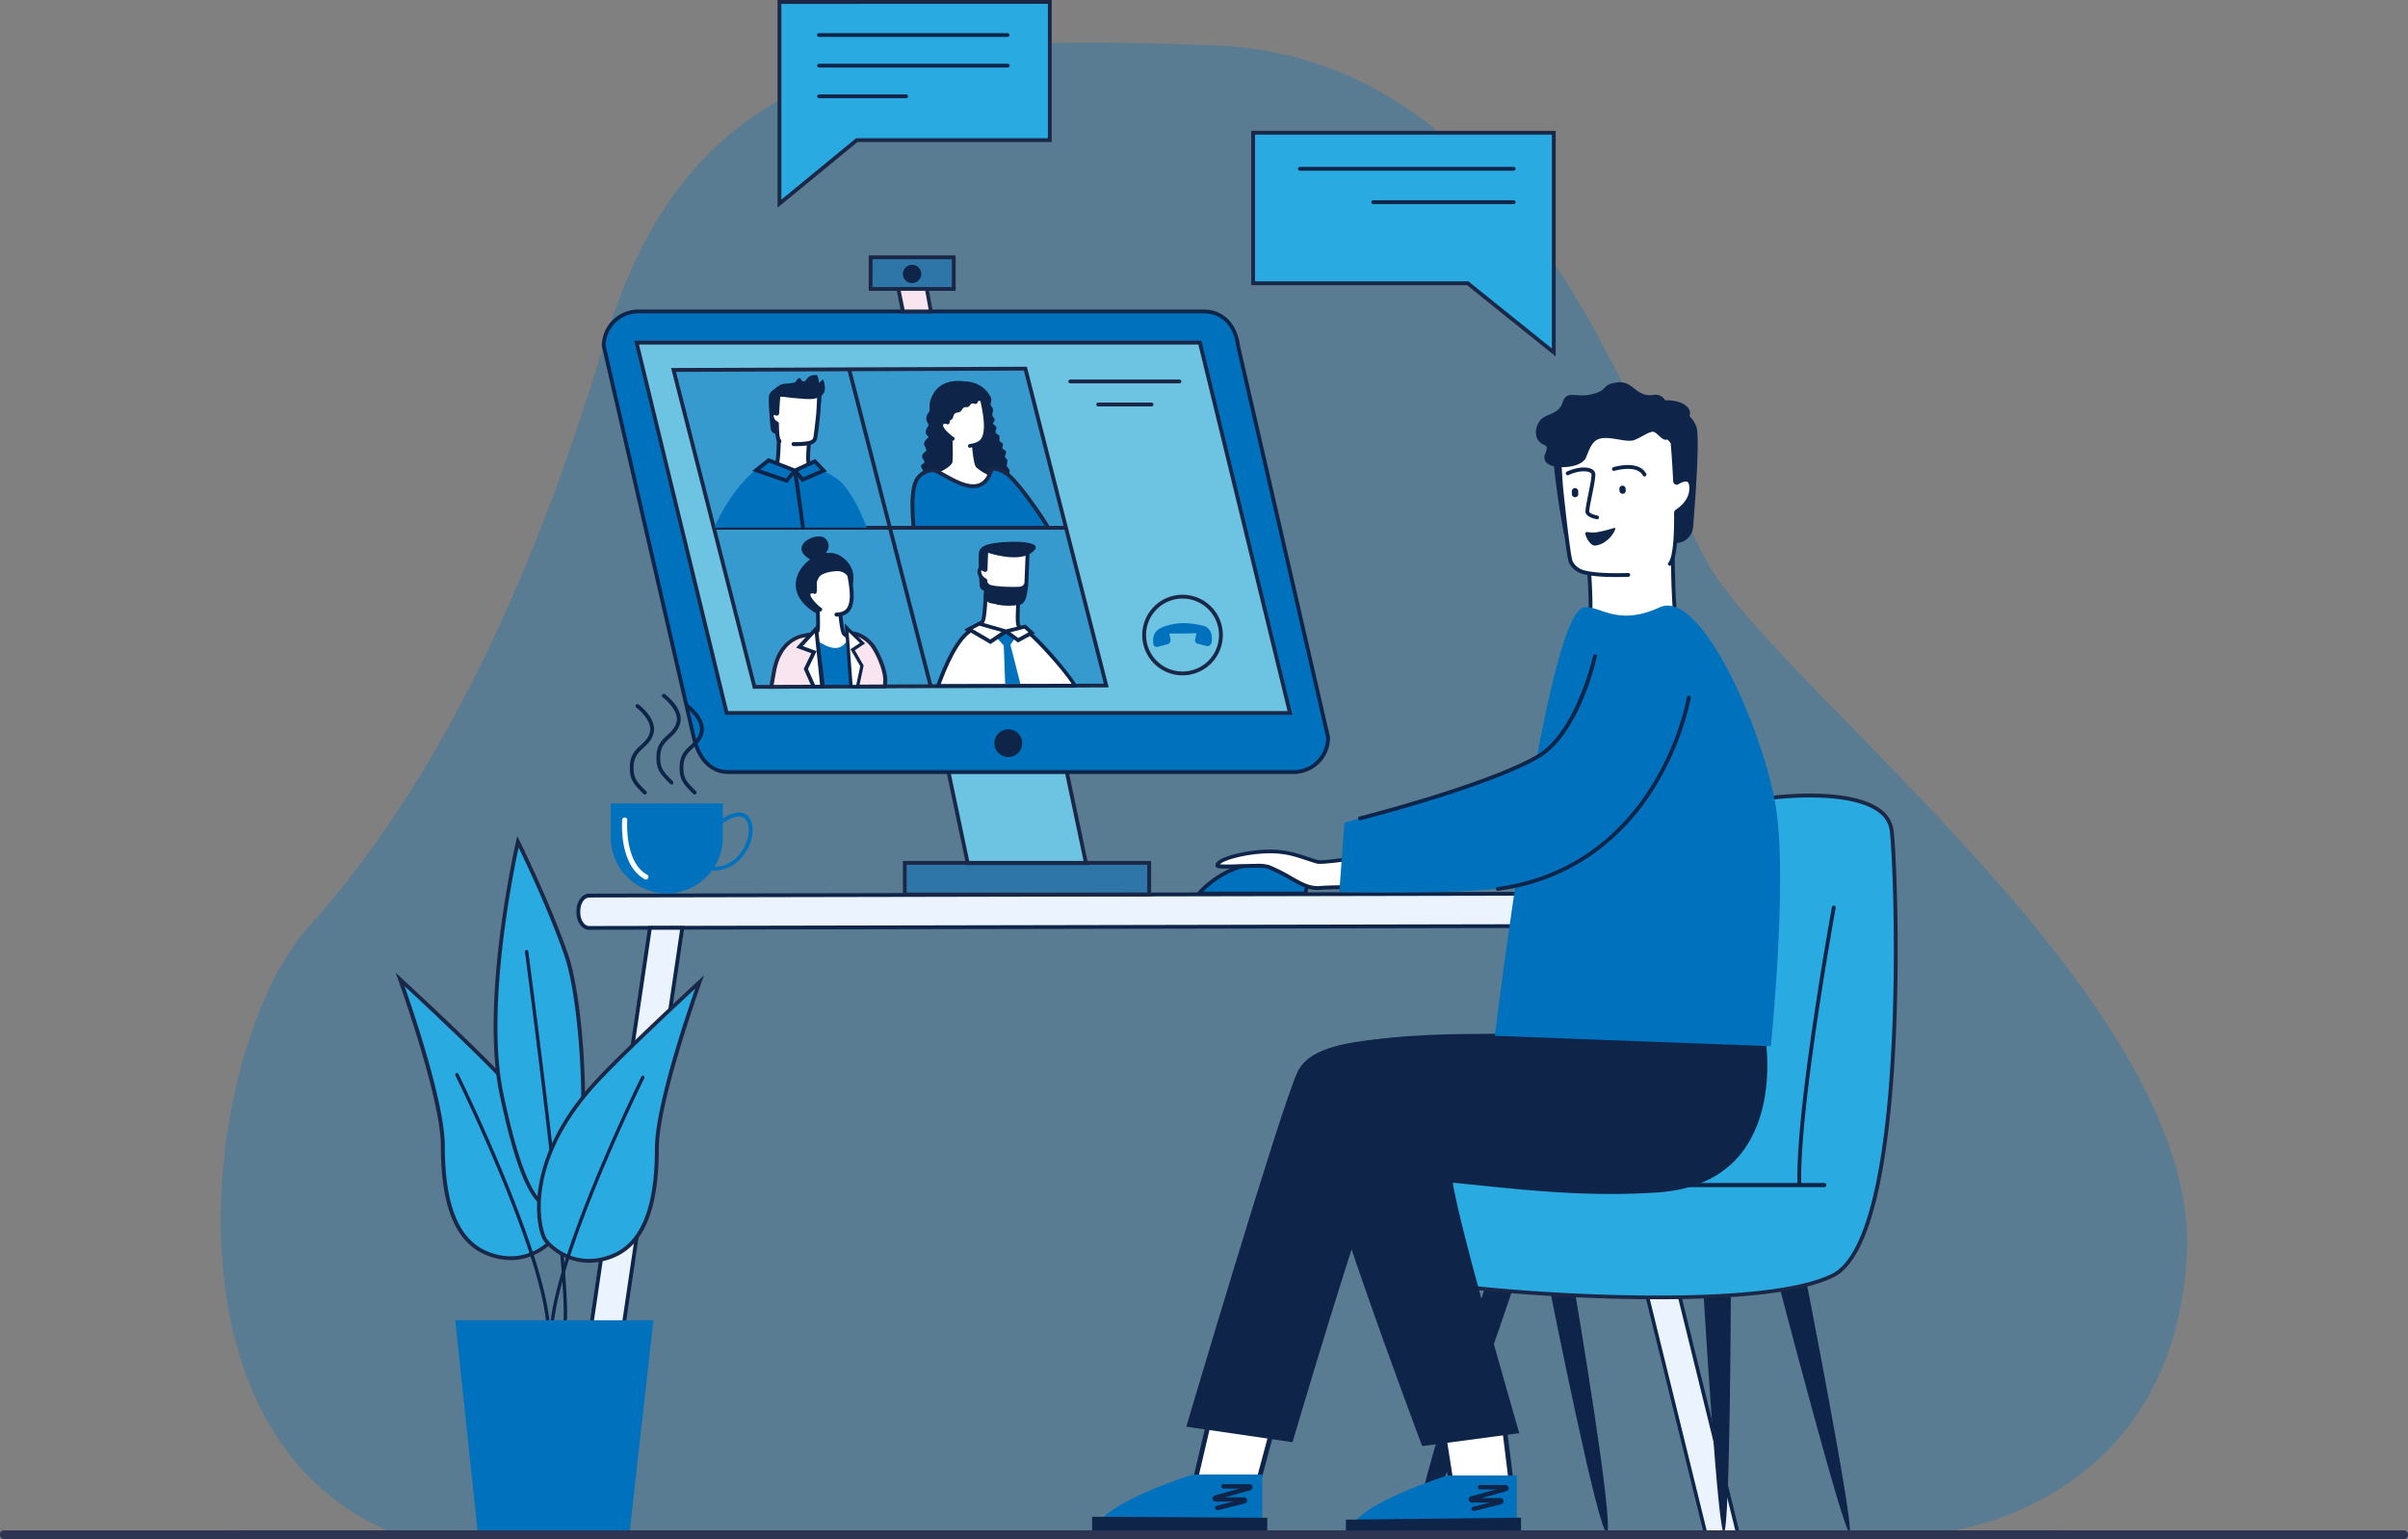 <svg xmlns="http://www.w3.org/2000/svg" viewBox="0 0 1158 740.18"><rect x="0" y="0" width="1158" height="740.18" fill="#808080" stroke="none"/><defs><style>.cls-1,.cls-8,.cls-9{fill:#0071bc;}.cls-1{opacity:0.3;}.cls-2{fill:#29abe2;}.cls-3{fill:#1b2746;}.cls-4{fill:#0e2549;}.cls-5{fill:#ebf4fe;}.cls-6{fill:#6dc4e2;}.cls-7{fill:#fff;}.cls-9{opacity:0.5;}.cls-10{fill:#f9e5ef;}.cls-11{fill:#2e3552;}</style></defs><title>Asset 3teenagers_1</title><g id="Layer_2" data-name="Layer 2"><g id="Layer_1-2" data-name="Layer 1"><path class="cls-1" d="M933.54,737s110.83-10.48,118.09-132.81S854.05,330.69,820.79,270.07,734.84,27.84,585,21.91s-251.5.41-294.34,142.87S197,391.66,148,446.28,71.83,690.55,189.77,737.52h0Z"/><polygon class="cls-2" points="602.62 63.85 747.21 63.85 747.21 130.7 747.21 136.25 747.21 169.51 705.83 136.25 602.62 136.25 602.62 63.85"/><path class="cls-3" d="M748.12,171.43,705.5,137.17H601.71V62.93H748.12Zm-144.58-36.1H706.15l.25.2,39.89,32.07V64.77H603.54Z"/><path class="cls-4" d="M727.93,82.1H625.1a.92.92,0,0,1,0-1.84H727.93a.92.92,0,0,1,0,1.84Z"/><path class="cls-4" d="M727.93,98.16H660.4a.92.92,0,1,1,0-1.84h67.53a.92.92,0,0,1,0,1.84Z"/><polygon class="cls-2" points="504.84 0.92 374.84 0.92 374.84 62.3 374.84 67.39 374.84 97.94 412.04 67.39 504.84 67.39 504.84 0.92"/><path class="cls-3" d="M373.92,99.88V0H505.76V68.31H412.37Zm1.84-98V96l35.95-29.52h92.21V1.84Z"/><path class="cls-4" d="M484.63,17.75H393.92a.92.92,0,1,1,0-1.83h90.71a.92.92,0,0,1,0,1.83Z"/><path class="cls-4" d="M484.63,32.5H393.92a.92.92,0,0,1,0-1.84h90.71a.92.92,0,0,1,0,1.84Z"/><path class="cls-4" d="M435.75,47.25H393.92a.92.92,0,0,1,0-1.84h41.83a.92.92,0,0,1,0,1.84Z"/><path class="cls-5" d="M283.28,446.28l514-1c2.83,0,5.15-3.3,5.15-7.35v-.85c0-4-2.32-7.35-5.15-7.35l-514,1c-2.83,0-5.15,3.31-5.15,7.35v.85C278.13,443,280.45,446.28,283.28,446.28Z"/><path class="cls-4" d="M283.28,447.2h0c-3.34,0-6.07-3.71-6.07-8.26v-.86c0-4.56,2.73-8.27,6.07-8.27l514-1c3.35,0,6.07,3.71,6.07,8.27v.85c0,4.56-2.72,8.27-6.07,8.27Zm514-16.54-514,1c-2.29,0-4.23,2.94-4.23,6.43v.86c0,3.48,1.94,6.42,4.23,6.43l514-1c2.3,0,4.24-2.95,4.24-6.44v-.85C801.53,433.6,799.59,430.66,797.29,430.66Z"/><polygon class="cls-5" points="820.11 737.08 835.67 737.08 763.94 445.41 748.39 445.41 820.11 737.08"/><path class="cls-4" d="M836.77,737.94H819.43l-.16-.65-72-292.74h17.34l.16.66Zm-16-1.72h13.77L763.27,446.28H749.49Z"/><polygon class="cls-5" points="285.21 737.08 269.65 737.08 312.55 446.28 328.11 446.28 285.21 737.08"/><path class="cls-4" d="M286,738H268.59l43.17-292.63h17.41Zm-15.29-1.84h13.71l42.63-289h-13.7Z"/><polygon class="cls-6" points="465.38 415.21 522.28 415.21 510.15 357.66 453.26 357.66 465.38 415.21"/><path class="cls-3" d="M523.41,416.13H464.64l-12.51-59.39H510.9Zm-57.28-1.83h55l-11.74-55.72h-55Z"/><rect class="cls-7" x="491.91" y="315.95" width="8.45" height="2.29" transform="translate(-11.74 19.16) rotate(-2.19)"/><path class="cls-8" d="M350.27,371.33H622.08a16.62,16.62,0,0,0,16.62-16.62L595.4,166.4c-1.29-10.11-7.44-16.62-16.62-16.62H307a16.62,16.62,0,0,0-16.62,16.62l43.3,188.31C335.81,363.94,341.09,371.33,350.27,371.33Z"/><path class="cls-4" d="M622.08,372.25H350.27c-8.55,0-14.94-6.32-17.52-17.33L289.43,166.5v-.1A17.56,17.56,0,0,1,307,148.86H578.78c9.43,0,16.14,6.66,17.53,17.38l43.31,188.37v.1A17.56,17.56,0,0,1,622.08,372.25ZM291.27,166.3l43.27,188.2c1.39,5.94,5.29,15.91,15.73,15.91H622.08a15.71,15.71,0,0,0,15.7-15.6L594.5,166.56v-.05c-1.26-9.9-7.13-15.81-15.71-15.81H307A15.71,15.71,0,0,0,291.27,166.3Z"/><polygon class="cls-6" points="349.45 342.9 620.32 342.9 577.02 164.78 306.15 164.78 349.45 342.9"/><path class="cls-3" d="M621.49,343.82H348.73L305,163.86H577.74l.17.7ZM350.18,342h269L576.3,165.7h-269Z"/><polygon class="cls-9" points="532.01 329.73 529.36 329.74 511.63 329.81 510.12 329.81 451.37 330.04 425.49 330.14 423.7 330.14 420.77 330.15 420.62 330.15 412.85 330.19 412.84 330.19 410.81 330.19 409.69 330.2 395.73 330.25 395.37 330.25 391.32 330.27 384.05 330.3 383.01 330.3 382.88 330.3 370.88 330.35 362.82 330.38 323.91 177.95 493.1 177.3 529.13 318.46 531.11 326.22 532.01 329.73"/><rect class="cls-9" x="435.12" y="414.99" width="117.53" height="15.23"/><path class="cls-3" d="M553.57,431.14H434.2V414.07H553.57ZM436,429.3h115.7V415.91H436Z"/><rect class="cls-9" x="418.69" y="123.75" width="39.96" height="15.23"/><path class="cls-3" d="M459.58,139.89H417.77V122.83h41.81Zm-40-1.83h38.13v-13.4H419.61Z"/><path class="cls-4" d="M478.22,357.44a6.67,6.67,0,1,0,6.67-6.67A6.66,6.66,0,0,0,478.22,357.44Z"/><path class="cls-3" d="M494,177.08l-.18-.7L322.73,177l39.2,153.57.18.7,148-.57,23.06-.09ZM325.1,178.86l82.55-.31,38.73,150.59-82.85.31ZM448.27,329.13,409.54,178.54l82.85-.31,38.44,150.58Z"/><rect class="cls-3" x="343.29" y="252.92" width="169.35" height="1.84"/><polygon class="cls-10" points="432.03 138.97 434.2 149.78 447.64 149.78 445.65 138.97 432.03 138.97"/><path class="cls-3" d="M448.74,150.7h-15.3l-2.53-12.64h15.51ZM435,148.86h11.59l-1.65-9H433.16Z"/><circle class="cls-4" cx="438.61" cy="131.76" r="4.41"/><path class="cls-3" d="M567.17,184.37H514.71a.92.92,0,1,1,0-1.84h52.46a.92.92,0,0,1,0,1.84Z"/><path class="cls-3" d="M553.76,195.47H528.11a.92.92,0,0,1,0-1.84h25.65a.92.92,0,1,1,0,1.84Z"/><path class="cls-3" d="M568.68,324.81a19.38,19.38,0,1,1,19.38-19.38A19.4,19.4,0,0,1,568.68,324.81Zm0-36.92a17.54,17.54,0,1,0,17.54,17.54A17.56,17.56,0,0,0,568.68,287.89Z"/><path class="cls-8" d="M568.91,299.69c-4.11.1-9.07,1.28-11.47,2.77-3,1.88-3,4.83-2.84,7.09a1.71,1.71,0,0,0,2.25,1.54l4.64-1.25a2.07,2.07,0,0,0,1.44-2.2l-.55-2.62a.32.32,0,0,1,.33-.35c1.2.08,11.1,0,12.31-.15a.27.27,0,0,1,.29.35l-.54,2.55a1.73,1.73,0,0,0,1.43,2.24l4.27,1.08a2.06,2.06,0,0,0,2.2-1.77c.76-5.26-1.72-7.25-3.73-7.92A41.24,41.24,0,0,0,568.91,299.69Z"/><path class="cls-8" d="M360.68,393.89a5.61,5.61,0,0,0-4.08-3c-2.93-.5-6.38,1.13-9,2.76v-7.25h-53.9v16.35a27,27,0,0,0,26.95,26.95h0a26.92,26.92,0,0,0,21.7-11c.36,0,.71,0,1.07,0,6.1,0,11.59-3.21,15.18-8.94C362.07,404.4,362.91,397.83,360.68,393.89Zm-3.6,15c-3.22,5.13-8.08,8-13.48,8.07a26.81,26.81,0,0,0,4-14.17v-6.9c2.39-1.64,5.93-3.61,8.66-3.15a3.82,3.82,0,0,1,2.79,2.06C361,398.12,360.12,404,357.08,408.89Z"/><path class="cls-7" d="M310.63,423a1.26,1.26,0,0,1-.59-.15c-12.39-6.84-10.91-27.62-10.84-28.5a1.23,1.23,0,1,1,2.45.19c0,.2-1.43,20.09,9.57,26.17a1.21,1.21,0,0,1,.48,1.66A1.22,1.22,0,0,1,310.63,423Z"/><path class="cls-4" d="M334.07,382.13a1,1,0,0,1-.65-.26c-5-4.94-6.69-7-6.6-13.07.09-5.66,2.73-8.09,5.29-10.44,1.76-1.61,3.42-3.14,4.25-5.75,1.92-6-6.33-12.24-6.41-12.3a.92.92,0,1,1,1.1-1.48c.38.29,9.38,7.06,7.06,14.34-1,3.07-2.9,4.84-4.76,6.55-2.37,2.18-4.61,4.24-4.69,9.11-.08,5.4,1.29,7,6.06,11.73a.92.92,0,0,1,0,1.3A.91.91,0,0,1,334.07,382.13Z"/><path class="cls-4" d="M310.12,382.13a.93.93,0,0,1-.64-.26c-5-4.94-6.7-7-6.6-13.07.08-5.66,2.73-8.09,5.28-10.44,1.76-1.61,3.42-3.14,4.25-5.75,1.92-6-6.32-12.24-6.41-12.3a.92.92,0,1,1,1.1-1.48c.38.29,9.38,7.06,7.06,14.34-1,3.07-2.9,4.84-4.75,6.55-2.38,2.18-4.62,4.24-4.7,9.11-.08,5.4,1.29,7,6.06,11.73a.92.92,0,0,1-.65,1.57Z"/><path class="cls-4" d="M322.93,377.28a.91.91,0,0,1-.65-.27c-5-4.94-6.69-7-6.6-13.07.09-5.65,2.73-8.08,5.29-10.43,1.75-1.62,3.42-3.15,4.25-5.75,1.91-6-6.33-12.25-6.41-12.31A.92.92,0,1,1,319.9,334c.39.28,9.38,7,7.07,14.33-1,3.08-2.9,4.84-4.76,6.55-2.38,2.18-4.62,4.25-4.69,9.11-.09,5.4,1.28,7,6.05,11.74a.92.92,0,0,1-.64,1.57Z"/><path class="cls-4" d="M479.8,261.38c-2.56.11-8.78.29-9.07,4.82a118.78,118.78,0,0,0,.41,15.41,2.83,2.83,0,0,0,2.64,2.58l15.64,1a2.82,2.82,0,0,0,3-2.32c.86-4.76,2.19-14.95,1.72-16.52C492.5,261,483.84,261.22,479.8,261.38Z"/><path class="cls-7" d="M474,285.48s-.33,12.13-1.49,13.45-7,4.09-7,4.09l18.35,13.29,12.28-8.07s-6-6.1-6.5-7.73c-.67-2.26.24-14,.24-14Z"/><path class="cls-4" d="M483.84,317.42l-20.11-14.56,1.4-.67c2.18-1,5.92-3,6.68-3.87.58-.85,1.11-7.35,1.26-12.87a.91.91,0,0,1,.95-.89.92.92,0,0,1,.89.94c-.1,3.75-.47,12.63-1.72,14-.91,1-4,2.69-5.89,3.63l16.59,12,10.82-7.1c-1.92-2-5.51-5.84-5.95-7.32-.68-2.36.12-13.12.21-14.34a.92.92,0,1,1,1.83.14c-.34,4.48-.72,12.15-.27,13.68.25.87,3.45,4.49,6.27,7.35l.79.8Z"/><path class="cls-7" d="M480,290c4.4.8,10,.32,11.63-1.12,1-.84,1.55-4.38,1.92-8.44,0-.12.58-14.57.58-14.57l-19.84-1.27s-.25,4.37-.37,9.29a.28.28,0,0,1-.43.23c-1-.68-2.43-1.27-2.59.57-.2,2.28,1.76,3.84,2.78,4.4a.34.34,0,0,1,.17.29c0,3.47.14,6.49.55,7.58a3.34,3.34,0,0,0,1.34,1.53Z"/><path class="cls-4" d="M484.56,291.26a27.24,27.24,0,0,1-4.7-.4.92.92,0,1,1,.33-1.81c4.52.82,9.64.17,10.87-.91.16-.14,1-1.2,1.6-7.84,0-.24.35-8.55.55-13.62l-18-1.16c-.08,1.55-.23,4.82-.32,8.34a1.2,1.2,0,0,1-1.86,1,2.74,2.74,0,0,0-1.08-.5,1.16,1.16,0,0,0-.08.39c-.18,2.08,2,3.37,2.3,3.51a1.27,1.27,0,0,1,.65,1.1c0,5.19.31,6.77.49,7.25a2.46,2.46,0,0,0,1,1.1.92.92,0,1,1-1,1.53,4.34,4.34,0,0,1-1.68-2c-.25-.68-.58-2.19-.61-7.56a5.69,5.69,0,0,1-2.94-5.11,2.09,2.09,0,0,1,1.09-1.89,2.25,2.25,0,0,1,1.95.09c.13-4.43.34-8.22.34-8.26l.05-.93L495.11,265l0,.9c-.38,9.6-.58,14.51-.59,14.61-.61,6.83-1.51,8.43-2.22,9C490.92,290.71,487.79,291.26,484.56,291.26Z"/><path class="cls-4" d="M473.86,279l1.71,1.91c1.33,1.48,14.55,1.57,15.51,1.16,2.1-.9,1.69-2.72,2.45-2.52.93.25-.72,9.51-1.78,10.76S481.09,291.37,476,290C471.81,288.85,473.86,279,473.86,279Z"/><path class="cls-4" d="M474.22,265.57s14.54,5.24,21.58.46-3.6-5.68-10-5.44S470.25,261.55,474.22,265.57Z"/><path class="cls-7" d="M451.07,329.89c3.84-10.69,10.42-25.45,17.79-27.61.26-.07,6.1,1.29,10.32,2.08,1-.91,2.36-1,4.28-.1h0c.2.09,8.11-1.56,8.37-1.59,3.13-.39,22.49,21.91,25,27.1C516.88,329.81,451.07,329.89,451.07,329.89Z"/><path class="cls-4" d="M449.76,330.81l.44-1.23C454.38,318,461,303.64,468.61,301.4c.32-.1.36-.1,4.4.76,1.8.38,4,.85,5.92,1.22.92-.67,2.43-1.08,4.73,0,.89-.13,4.45-.85,6.22-1.21l1.88-.37c4.13-.54,23.77,23.16,25.94,27.62l.09.19v.21c0,.92-.76.92-1.65.93h-2.09l-7.46,0-22.62,0-32.9,0ZM469,303.21c-5.2,1.66-11.07,10.77-16.59,25.76,8.36,0,53.93-.07,62.93-.1-4.44-7.08-20.94-25.12-23.37-25.28l-1.7.35c-5.43,1.1-6.51,1.3-6.92,1.23h-.07l-.19-.08c-2.2-1.06-3-.31-3.25-.06l-.34.32-.46-.08c-2-.38-4.44-.9-6.38-1.31C471.07,303.62,469.46,303.28,469,303.21Z"/><polygon class="cls-8" points="490.67 328.84 483.39 328.85 482.7 310.49 479.29 306.66 483.76 303.99 488.27 306.66 485.91 310.11 490.67 328.84"/><polygon class="cls-7" points="483.76 303.68 476.26 308.68 465.85 302.62 470.84 299.98 483.76 303.68"/><polygon class="cls-7" points="483.76 303.68 489.58 307.97 496.15 304.37 492.88 301.4 483.76 303.68"/><path class="cls-4" d="M497.72,304.56l-4.58-4.17-9.36,2.34-13-3.73L464,302.58l12.34,7.18,7.43-5,5.77,4.26Zm-21.49,3-8.48-4.94,3.19-1.69,10.66,3Zm16.4-5.19,1.95,1.77-4.93,2.71-3.78-2.79Z"/><path class="cls-7" d="M389.4,209.7S388,221.87,389,223.2s7,3.71,7,3.71l-10.53,21.23h-19l-3.33-15.61s9.87-7.61,10.48-9.15c.84-2.13,1-13.47,1-13.47Z"/><path class="cls-4" d="M365.67,249.1l-3.62-16.94.47-.36c4.66-3.59,9.74-7.85,10.18-8.77.57-1.42.88-8.81.94-13.12a.94.94,0,1,1,1.88,0c0,1.18-.18,11.58-1.07,13.81-.6,1.53-7.07,6.68-10.31,9.19l3.06,14.28,17.65,0,9.82-19.79c-1.86-.79-5.5-2.44-6.41-3.63-1.08-1.42-.34-9.49.2-14.18a.94.94,0,0,1,1-.83,1,1,0,0,1,.83,1.05c-.62,5.44-1,11.9-.54,12.85.5.65,3.79,2.27,6.53,3.37l.95.39L386,249.08Z"/><path class="cls-4" d="M385.86,185.73c2.68.26,9.18.81,9.06,5.31A111.13,111.13,0,0,1,393,206.25a3.06,3.06,0,0,1-3,2.4l-16.5,0a2.81,2.81,0,0,1-2.89-2.47c-.45-4.75-1.31-14.82-.67-16.34C372.15,184.71,381.64,185.32,385.86,185.73Z"/><path class="cls-7" d="M374.72,212.05c-.87-.87-1.13-4.3-1.13-8.23a.32.32,0,0,0-.16-.27,4,4,0,0,1-2.31-3.69c.08-1.68,1.18-1.49,2.18-1a.29.29,0,0,0,.42-.23c.2-4.73.59-8.88.59-8.88l19.61-.07s-.15,4.22-.47,9c0,.22-1.14,11.5-1.63,12.53a3.51,3.51,0,0,1-1.45,1.4s-1.28,1-8.41,1Z"/><path class="cls-4" d="M382,214.55a1,1,0,1,1,0-1.9c6.11,0,7.69-.74,7.88-.83l.06,0a2.45,2.45,0,0,0,1.06-1c.4-1,1.45-11,1.55-12.18.22-3.31.36-6.4.42-7.92l-17.75.06c-.12,1.45-.37,4.57-.52,8a1.23,1.23,0,0,1-1.81,1,1.92,1.92,0,0,0-.72-.27,1.49,1.49,0,0,0-.07.43,3,3,0,0,0,1.83,2.81,1.28,1.28,0,0,1,.65,1.1c0,6.51.76,7.47.85,7.56a.95.95,0,1,1-1.34,1.34c-.65-.65-1.39-2.2-1.41-8.54a4.79,4.79,0,0,1-2.47-4.37,2.25,2.25,0,0,1,1-2,2.05,2.05,0,0,1,1.63-.12c.22-4.3.55-7.94.56-8l.08-.86,21.45-.07,0,1s-.16,4.29-.47,9c0,.11-1.11,11.6-1.73,12.87a4.25,4.25,0,0,1-1.8,1.79c-.5.32-2.39,1.12-8.91,1.14Z"/><path class="cls-8" d="M402.07,230a47.75,47.75,0,0,0-6.17-3.58l.26-.11-4.29-4.44-9.58,4.43h0l-12.62-5-4.77,3.8c-5.33,3.15-15.37,14.52-21.33,28.68h73.2C414.2,246.91,408.88,234.59,402.07,230Z"/><path class="cls-4" d="M383.69,229.42l2,2.4,12-5.17-5.66-5.87-9.82,4.54-12.75-5-7.74,6.18,16.85,5.76,3.07-3.75c.63,4.17,2.14,14.25,3.6,25.46a.92.92,0,0,0,.91.8h.12a.92.92,0,0,0,.79-1C385.77,243.46,384.4,234.13,383.69,229.42ZM394.57,226l-8.34,3.59-2.47-2.95,7.9-3.65ZM378,230.1l-12.48-4.27,4.3-3.42,10.95,4.3Z"/><path class="cls-4" d="M390.44,191.9c2.34-.2,6.74-1.25,6.21-6s-1.4-3-1.4-3-.94,1.09-1.31,1.14.39.3-.9-3.62c0,0-3.49-.57-4.94,1.73s-2.55,1.08-3.14,0c-.49-.94-1.93.35-2.2,1.34-.52,1.12-5.86.71-7.42,1.58-2.47,1.37-3.32,1.95-3.2,5.35,0,.66,1.12,7,1.12,7l1.9-6.76S386.61,192.23,390.44,191.9Z"/><path class="cls-4" d="M463.9,183.43s7.94-.27,12,6.64c1.07,1.82,1,2.15.47,4.15-.22.84,1.24,1.84,1.19,3,0,.64-.41,1.55-.38,2.25,0,1,1,1.39,1.15,2.39.09.64-.85,1.24-.72,1.86s1.36,1.09,1.53,1.7c.23.82-.38,1.4-.38,2.18,0,.93.73,1.15,1.62,1.7.65.4,0,2.46.38,2.85s1.36,1,1.49,1.32c.3.86-.35,1.5-.26,2,.16.73,1.55,1,1.77,1.62s-.33,1.64-.49,2.39,1.07,1.24,1.13,1.7a7.25,7.25,0,0,1-.32,2.68c0,.6,1.48,1.78,1.45,2.54-.67,16.06-43.26,13-42.79,1.7,0-.7,1.53-1.15,1.05-2a10.31,10.31,0,0,1-.86-1.69c-.26-.72,1.24-1.37,1.56-2,.49-1-1.47-1.62-.89-3.61.45-1.53,1.91-1.21,1.79-2.42-.11-1-1.14-2.26-1-3.07.55-2.48,2.69-2.7,1.91-3.45s-1.38-1.19-1-2.92a9.94,9.94,0,0,1,1.25-2.35c-.11-1.32-1.54-2.07-1-4.14.72-2.95,1.72-.75,1.44-5.31C446.94,194.26,448.37,181.44,463.9,183.43Z"/><path class="cls-7" d="M457,207.83s.56,13.8,0,14.53c-1.8,2.48-7.14,4.67-8.36,5s18.49,12.87,18.49,12.87l11.6-9.45-3.91-3.53a23,23,0,0,1-4.74-3.15c-1.45-1.5-2.15-15.54-2.15-15.54Z"/><path class="cls-4" d="M467.23,241.36l-.56-.36c-19.2-12.21-19.07-13-19-13.73a1,1,0,0,1,.73-.8c1.28-.34,6.14-2.42,7.79-4.55.22-1.12.11-7.94-.14-14l0-1,12.8.85,0,.82c.32,6.47,1.14,14,1.9,14.95a21.64,21.64,0,0,0,4.48,3l.11,0,4.81,4.33Zm-17-13.59c2.51,2,9.92,6.91,16.84,11.33l10.26-8.36-3-2.73a22.9,22.9,0,0,1-4.87-3.27c-1.43-1.49-2.11-10.64-2.36-15.31l-9.13-.61c.51,13.13,0,13.79-.19,14.08C456.2,225.07,452.43,226.91,450.25,227.77Z"/><path class="cls-7" d="M458.23,211.16c-1.62-1.08-5.53-4.33-5.6-6.45s2.34-1.88,3.08-1.54c.49.22,0-10.4,0-10.4l16.44-.88s2.43,9.13,1.85,15-3.35,6.87-7.58,7.6Z"/><path class="cls-4" d="M466.41,215.41a.92.92,0,0,1-.16-1.82c4.25-.74,6.31-1.65,6.82-6.79.47-4.7-1.09-11.7-1.64-14l-14.77.79c.44,9.72.07,10-.4,10.29l-.42.29-.51-.21a2.11,2.11,0,0,0-1.56,0c-.07.05-.24.17-.23.65,0,1.42,3.11,4.33,5.2,5.71a.92.92,0,0,1-1,1.53c-.06,0-5.9-4-6-7.18a2.43,2.43,0,0,1,1-2.23,3.41,3.41,0,0,1,2.24-.45c.07-1.69,0-5.66-.21-9.25l0-.91,18.09-1,.2.72c.1.38,2.47,9.37,1.87,15.33-.66,6.57-4,7.67-8.33,8.42Z"/><path class="cls-4" d="M474,191.51a11.08,11.08,0,0,0-3.15.84c-.47.18-.76,1.66-1.28,1.87s-1.66-.4-2.29-.11-.95,1.21-1.63,1.56-1.46,0-2,.29c-.88.5-1.1,1.5-1.92,2.08-.54.37-2.06.38-2.52.83-.85.83-.86,2.19-1.19,2.51-1.15,1.11-1.6.63-2.12,1.92a4,4,0,0,0-1.6-.36,2,2,0,0,0-1.17.36l.95-12.17Z"/><path class="cls-8" d="M504.1,253.84H439.39c-1.06-11-.92-21,2.39-24.42,2.88-3,5.43-3.27,6.84-3.27,4.22,0,22.74,17.14,28,.21.75-2.43,6.47.61,8.09,1.89C489.28,231.9,499.73,246.42,504.1,253.84Z"/><path class="cls-3" d="M505.71,254.76H438.56l-.08-.83c-1.33-13.73-.47-22,2.64-25.15a10.4,10.4,0,0,1,7.5-3.55h0c1.32,0,3.3,1.11,6.05,2.63,4.86,2.71,11.53,6.42,16.2,4.55,2.22-.9,3.8-3,4.84-6.32a2.13,2.13,0,0,1,1.44-1.43c2.44-.76,7,2,8.1,2.87,4.73,3.74,15.18,18.26,19.65,25.84Zm-65.48-1.84h62.25c-4.78-7.75-14.21-20.65-18.37-23.95-1.42-1.12-5.09-3-6.42-2.55a.28.28,0,0,0-.23.21c-1.19,3.87-3.18,6.38-5.91,7.48-5.48,2.2-12.59-1.75-17.78-4.64-2.11-1.18-4.3-2.4-5.15-2.4h0a8.53,8.53,0,0,0-6.18,3C440.64,231.92,438.81,237.4,440.23,252.92Z"/><path class="cls-4" d="M389.57,269.08c-11.24-6.74,3.67-13.73,7.33-10.07,2.82,2.82,1.2,5.73.25,7a10.69,10.69,0,0,1,7.51,1.68c9.75,6.74,4.2,17,4.2,17s-3.43,17.72-16,10.52C377.94,286.64,381.74,274.72,389.57,269.08Z"/><path class="cls-7" d="M393.06,289.21s.65,13.37.14,14.08c-1.73,2.42-6.89,4.58-8.07,4.91s19.38,8,19.38,8l9.81-4.9-3.82-3.39a21.85,21.85,0,0,1-4.61-3c-1.42-1.44-2.2-15-2.2-15Z"/><path class="cls-4" d="M404.57,317.19l-.38-.14c-20.08-7.49-20.06-8-20-8.85a1,1,0,0,1,.72-.89c1.24-.34,5.92-2.38,7.5-4.46.21-1.1.05-7.68-.24-13.59l-.05-1,12.47.73.05.82c.36,6.25,1.2,13.55,1.94,14.45a20.46,20.46,0,0,0,4.36,2.83l.11.06,4.93,4.38Zm-17.35-8.8c3.11,1.4,10.45,4.26,17.24,6.8l8.24-4.11L410,308.66a21.8,21.8,0,0,1-4.75-3.14c-1.4-1.43-2.13-10.27-2.41-14.81l-8.79-.52c.58,12.7.12,13.35-.08,13.63C392.56,305.77,389.36,307.46,387.22,308.39Z"/><path class="cls-7" d="M394.46,293.18c-1.58-1-5.57-4.9-5.66-7s2.26-1.83,3-1.51c.48.21-.3-11.36-.3-11.36l15.89-1.3s2.67,10.44,2.15,16.13-3.14,7.2-7.29,7.42Z"/><path class="cls-4" d="M402.23,296.52a.92.92,0,0,1-.92-.87.93.93,0,0,1,.87-1c3.7-.19,5.93-1.33,6.42-6.59.43-4.6-1.35-12.59-1.94-15.06l-14.2,1.17c.7,10.68.35,10.92-.12,11.26l-.43.29-.5-.2a2,2,0,0,0-1.49,0c-.07.05-.22.15-.2.6.07,1.53,3.6,5.16,5.24,6.24a.91.91,0,0,1,.27,1.27A.92.92,0,0,1,394,294c-1.38-.89-6-5.05-6.08-7.69a2.42,2.42,0,0,1,1-2.2,3.33,3.33,0,0,1,2.13-.46c0-1.82-.19-6.2-.45-10.18l-.07-.91,17.56-1.44.2.75c.11.43,2.71,10.66,2.17,16.44-.51,5.52-2.95,8-8.15,8.26Z"/><path class="cls-8" d="M423.7,329.36c.06-4.41-.3-16.62-6.56-20.81-2.26-1.51-3.65-2.55-4.72-3.12l-.05,0a3.77,3.77,0,0,0-1.57-.54h-.15a1.13,1.13,0,0,0-.32.05h0a3.45,3.45,0,0,0-1.79,1.52l-.18.25c-.11.15-.21.3-.31.46h0c-2.16,3.16-4.92,7.77-14.92,1l-.55-.38c-.64-.45-1.3-.94-2-1.48a1.52,1.52,0,0,0-.66-.29,3,3,0,0,0-.68,0,9.11,9.11,0,0,0-2.83.73c-.91.35-1.79.76-2.47,1.06-3.73,1.64-3.8,4.68-3.09,7.52s2,5.21,1.61,6.23l.17,3.41.43,4.41Z"/><path class="cls-10" d="M425.71,328.23c-.06.54-.13,1.38-.22,1.91l-14.64.07c-.9-6.33-1.63-12.2-2-16.48h0a57.34,57.34,0,0,1-.33-7.24c0-.12,0-.24,0-.35.09-1.07.29-1.64.63-1.63a9.28,9.28,0,0,1,1.16.11h0l.44.07a10.86,10.86,0,0,1,1.6.43.06.06,0,0,1,.05,0,16.11,16.11,0,0,1,8.54,7.49C422.8,315.81,426.23,323.27,425.71,328.23Z"/><path class="cls-3" d="M410.05,331.13l-.11-.79c-.95-6.72-1.65-12.44-2-16.53v0a57.69,57.69,0,0,1-.33-7.33,1.94,1.94,0,0,1,0-.24v-.12c.07-.72.21-2.53,1.58-2.5a9.28,9.28,0,0,1,1.16.11h.35l.07.07.2,0a10.85,10.85,0,0,1,1.56.4h.13l.16.1a17.15,17.15,0,0,1,8.95,7.87c1.92,3.33,5.4,11,4.86,16.17l0,.36c-.05.51-.11,1.15-.18,1.59l-.13.77Zm-.3-17.44c.35,3.89,1,9.27,1.89,15.6l13-.07c0-.24.05-.48.08-.71l0-.37c.46-4.37-2.51-11.4-4.63-15.07a15.33,15.33,0,0,0-7.94-7h0l-.14,0a10,10,0,0,0-1.47-.39h0l-.33-.05H410l-.05,0-.36,0a7.14,7.14,0,0,0-.1.77l0,.32a58.53,58.53,0,0,0,.33,7.11Zm-.63-8.27Z"/><path class="cls-10" d="M393.7,313.93c-.1-.71-.21-1.38-.32-2-.28-1.7-.56-3.1-.82-4.15-.33-1.31-.64-2.09-.94-2.25a2,2,0,0,0-.6-.24,4.43,4.43,0,0,0-1.07-.12,10.47,10.47,0,0,0-2.9.52s-11.72.74-14.72,16.73c-.52,2.73-1,5.39-1.45,7.94l12-.05h1.17l7.27,0,4.05,0h.36C395,323.79,394.35,318.17,393.7,313.93Z"/><path class="cls-3" d="M369.79,331.27l.19-1.08c.45-2.59.94-5.26,1.44-7.95,2.93-15.61,14.15-17.32,15.45-17.47a11.57,11.57,0,0,1,3.08-.53,5.16,5.16,0,0,1,1.31.16,3.23,3.23,0,0,1,.82.32c.47.25.87.82,1.37,2.83.26,1,.55,2.46.84,4.22.1.63.21,1.31.32,2,.62,4,1.3,9.53,2,16.36l.11,1-13.83.05ZM390,306.08a9.76,9.76,0,0,0-2.63.48l-.21,0c-.45,0-11.06,1-13.88,16-.44,2.31-.86,4.61-1.25,6.84l22.73-.08c-.69-6.33-1.33-11.46-1.92-15.27h0c-.1-.7-.21-1.37-.31-2-.29-1.7-.56-3.07-.81-4.07a6.62,6.62,0,0,0-.58-1.72,1,1,0,0,0-.27-.1A3.3,3.3,0,0,0,390,306.08Zm1.22.24h0Z"/><polygon class="cls-7" points="410.33 313.05 414.48 320.24 412.36 330.2 412.35 330.2 410.32 330.2 409.2 330.21 408.05 314.19 407.54 307.17 407.54 307.16 407.49 306.49 407.16 301.95 410.16 304.88 410.28 305 414.75 309.36 412.98 310.54 410.02 312.5 410.33 313.05"/><path class="cls-4" d="M408.46,331l-2.25-31.09,9.81,9.56-4.94,3.28,4.25,7.35L413,331Zm-.35-27L410,329.41h1.76l1.93-9L409,312.25l4.53-3Z"/><polygon class="cls-7" points="395.37 330.25 391.32 330.27 387.53 321.74 391.44 313.67 384.45 311.12 386.39 309.01 388.44 306.8 389.22 305.96 389.95 305.16 392.52 302.38 392.68 303.91 393.11 308.15 393.5 311.97 393.7 313.93 395.37 330.25"/><path class="cls-4" d="M390.72,331.19l-4.21-9.47,3.66-7.54-7.33-2.68,10.38-11.24,3.17,30.91Zm-2.18-9.43,3.37,7.59h2.45l-1.66-16.17Zm-2.48-11,6.64,2.42-.89-8.65Z"/><path class="cls-4" d="M409.57,280.49s-1.63-6-7.19-5.8c-2.93.12-6.47.87-8.1,2.41s-2.73,7.71-2.73,7.71l-2.84-11.68,18.05-3.06Z"/><path class="cls-2" d="M192.4,471S213,527.9,213,551s4.12,44.85,21.24,51.79,29.48-3.59,32.38-7.75c3.57-5.14,10.65-37.72-24.33-75.8C228.5,504.31,192.4,471,192.4,471Z"/><path class="cls-3" d="M245.55,606.05a31,31,0,0,1-11.7-2.39C219.16,597.7,212,580.48,212,551c0-22.69-20.29-79.1-20.49-79.67l-1.28-3.53,2.77,2.54c.36.34,36.28,33.47,49.88,48.28,18.78,20.44,25,38.87,26.86,50.73,2.14,13.46-.36,23.22-2.45,26.21C265,598.92,257.05,606.05,245.55,606.05Zm-51-131.81c4.5,12.86,19.35,56.82,19.35,76.78,0,28.63,6.77,45.29,20.68,50.94,16.62,6.74,28.44-3.36,31.27-7.43,3-4.26,11.12-36.15-24.25-74.64C230.21,507.52,203.19,482.3,194.51,474.24Z"/><path class="cls-4" d="M263.35,635.81a.82.82,0,0,1-.8-.72C258.33,597.16,219.37,518,219,517.24a.81.81,0,0,1,.37-1.08.8.8,0,0,1,1.08.36c.4.8,39.49,80.18,43.74,118.39a.8.8,0,0,1-.72.89Z"/><path class="cls-2" d="M249.06,404.84s-17.5,75.42-7.91,121.23,19.33,63,31.57,50.66,8.3-92.09-.35-117.25S249.06,404.84,249.06,404.84Z"/><path class="cls-3" d="M265.32,581.53a7.35,7.35,0,0,1-2.12-.31c-8.32-2.46-15.61-19.92-22.95-55-9.52-45.47,7.74-120.86,7.92-121.62l.57-2.49,1.14,2.29c.15.3,14.79,29.83,23.36,54.75,4.26,12.39,7.5,38,8.06,63.71.3,13.68.12,46.37-7.93,54.49C270.64,580.14,267.94,581.53,265.32,581.53ZM249.39,407.61c-2.91,13.57-15.79,77.91-7.34,118.27,7.08,33.84,14.17,51.36,21.67,53.58,2.61.77,5.34-.33,8.35-3.37,5.24-5.29,8-25.16,7.39-53.16-.54-25.15-3.82-51.11-8-63.15C264.37,439.05,253,415.1,249.39,407.61Z"/><path class="cls-4" d="M271.78,635.81h-.07a.82.82,0,0,1-.74-.87c1.89-23.16-18.33-175.64-18.53-177.17a.81.81,0,0,1,1.6-.22c.83,6.29,20.44,154.19,18.54,177.52A.81.81,0,0,1,271.78,635.81Z"/><path class="cls-2" d="M336.44,472.32s-20.54,56.86-20.54,80-4.13,44.84-21.25,51.79-29.47-3.59-32.37-7.75c-3.58-5.14-10.66-37.72,24.33-75.8C300.35,505.59,336.44,472.32,336.44,472.32Z"/><path class="cls-3" d="M283.3,607.33c-11.51,0-19.45-7.13-21.78-10.47-2.08-3-4.59-12.76-2.44-26.21,1.88-11.86,8.07-30.29,26.85-50.73,13.61-14.81,49.53-47.95,49.89-48.28l2.76-2.55-1.27,3.54c-.21.57-20.49,57-20.49,79.67,0,29.46-7.14,46.68-21.82,52.64A31.06,31.06,0,0,1,283.3,607.33Zm51-131.81c-8.68,8.06-35.69,33.28-47.05,45.64-35.36,38.5-27.22,70.38-24.25,74.65,2.83,4.07,14.66,14.16,31.28,7.42,13.91-5.64,20.67-22.3,20.67-50.93C315,532.34,329.83,488.38,334.33,475.52Z"/><path class="cls-4" d="M265.49,637.09h-.09a.81.81,0,0,1-.71-.89C268.94,598,308,518.6,308.42,517.8a.83.83,0,0,1,1.09-.37.81.81,0,0,1,.36,1.09c-.39.79-39.36,79.91-43.57,117.85A.82.82,0,0,1,265.49,637.09Z"/><polygon class="cls-8" points="218.92 635 314.22 635 302.8 736.86 229.76 737.08 218.92 635"/><path class="cls-4" d="M867.9,612.29s23.28,118.84,21.65,124.56-34.88-122-34.88-122Z"/><path class="cls-4" d="M832.35,622.92s-.37,110.35-3.23,114-9.8-113-9.8-113Z"/><path class="cls-4" d="M757.67,622.92S776.45,734.26,772.78,737s-27-114.59-27-114.59Z"/><path class="cls-4" d="M727.07,621.15s-38,113.35-44.93,114.16S713.92,620,713.92,620Z"/><path class="cls-2" d="M853.17,383.58s54.14-6.87,56.59,16.26,8.33,195.23-28.3,213.6-168.29,8-184.22,4.29S685,558.32,685,558.32L821.57,540l16.94-151.27,14.66-5.1Z"/><path class="cls-3" d="M797.12,624.9c-45.43,0-91.86-4.38-100.08-6.28-16.5-3.8-13.11-58-13-60.36l0-.75.74-.1,135.86-18.28L837.67,388l15.38-5.33c1.52-.2,37.34-4.59,51.77,6.84a14.69,14.69,0,0,1,5.85,10.23c1.3,12.25,3.29,60.94.51,108.74-1.6,27.43-4.49,50.08-8.61,67.3-5.06,21.19-12,34.13-20.7,38.48C865.73,622.36,831.71,624.9,797.12,624.9ZM685.87,559.13a230.4,230.4,0,0,0,.2,27.46c1.37,18.38,5.3,28.84,11.38,30.24,14.41,3.33,146.6,14.35,183.6-4.21,15-7.52,24.77-43.57,28.29-104.25,2.78-47.69.8-96.23-.5-108.43a12.9,12.9,0,0,0-5.16-9c-13.49-10.68-48.24-6.72-50.3-6.47l-14,4.87-17,151.41Z"/><path class="cls-4" d="M882.77,436.61a.92.92,0,0,0-1.81-.33c-.18,1-17.44,96.08-16.58,132.68H808.5a1,1,0,0,0,0,2h68.8a1,1,0,0,0,0-2H866.22C865.35,532.6,882.59,437.58,882.77,436.61Z"/><polygon class="cls-7" points="585.86 664.82 575.09 710.57 605.68 710.57 613.93 679.76 585.86 664.82"/><path class="cls-4" d="M606.55,711.71H573.64l11.45-48.6,30.18,16.07Zm-30-2.29H604.8l7.79-29.08-26-13.81Z"/><path class="cls-8" d="M573.41,709.23s-44.21,14-45.73,25.6H607v-25.6Z"/><polygon class="cls-7" points="693.96 688.19 697.54 711.01 726.49 711.01 723.42 686.17 693.96 688.19"/><path class="cls-4" d="M727.78,712.15H696.56l-3.93-25,31.8-2.19Zm-29.26-2.29h26.67l-2.77-22.48-27.14,1.87Z"/><path class="cls-8" d="M695.86,709.68s-44.21,14-45.73,25.59H729.4V709.68Z"/><polygon class="cls-4" points="647.24 730.88 647.24 737.52 731.46 737.52 731.46 729.92 647.24 730.88"/><polygon class="cls-4" points="609.42 729.99 609.42 737.08 525.2 737.08 525.2 729.48 609.42 729.99"/><path class="cls-4" d="M585.38,726.26a1.05,1.05,0,0,1-.26-2.07l8-2H584.6a1.48,1.48,0,0,1-1.49-1.3,1.5,1.5,0,0,1,1.09-1.65l12-3.32H588.4a1.05,1.05,0,0,1,0-2.1h12.24a1.5,1.5,0,0,1,.4,3l-12,3.32h9a1.5,1.5,0,0,1,.37,3l-12.71,3.22A1.07,1.07,0,0,1,585.38,726.26Zm15.26-10.38Z"/><path class="cls-4" d="M708.82,726.7a1,1,0,0,1-.26-2.06l8.06-2H708a1.5,1.5,0,0,1-.4-3l12-3.32h-7.82a1,1,0,0,1,0-2.1h12.23a1.48,1.48,0,0,1,1.49,1.3,1.5,1.5,0,0,1-1.09,1.65l-12,3.32h8.95a1.5,1.5,0,0,1,.37,3l-12.7,3.22Zm15.26-10.37h0Z"/><path class="cls-7" d="M763.21,262.35s3.43,36,.55,40-7.72,21-7.72,21l16.09,72.24,59.51-5.75-8.74-55.4s-14.57-27.66-16.2-32.2c-2.27-6.29-2.28-39.89-2.28-39.89Z"/><path class="cls-4" d="M771.41,396.58l-16.32-73.26.06-.22c.2-.7,4.92-17.24,7.87-21.31,2-2.69.59-25.57-.72-39.35a.92.92,0,0,1,1.83-.18c.35,3.72,3.37,36.47.37,40.61-2.58,3.56-6.94,18.5-7.52,20.51l15.87,71.22L830.58,389,822,334.73c-1.22-2.34-14.58-27.74-16.18-32.18-2.29-6.37-2.33-38.82-2.33-40.2a.92.92,0,0,1,1.84,0c0,.33,0,33.51,2.22,39.58,1.6,4.43,16,31.8,16.15,32.08l.07.13,0,.15,8.89,56.37Z"/><path class="cls-4" d="M771.42,194.3c-7.43,1-25.49,3.31-25.06,16.63.49,15.2,3.69,34.66,5.54,44.9a8.29,8.29,0,0,0,8.41,6.8l45.89-1.48a8.29,8.29,0,0,0,8-7.61c1.15-14.14,3.34-44.07,1.52-48.51C809.52,189.91,783.17,192.66,771.42,194.3Z"/><path class="cls-7" d="M803,271.19c2.39-2.66,3.06-12.87,3-24.5a1,1,0,0,1,.45-.82c3-1.89,7.19-5.87,6.88-11.63-.28-5-3.85-3.83-6.63-2.13a.77.77,0,0,1-1.16-.65c-.67-14-1.84-26.26-1.84-26.26L749.1,207s.51,12.49,1.49,26.48c0,.63,3.41,34,4.82,36.95a9.21,9.21,0,0,0,4.05,4s3.59,2.75,23.41,2.11Z"/><path class="cls-4" d="M777.15,277.52c-14,0-17.58-1.94-18.19-2.35a10.11,10.11,0,0,1-4.38-4.39c-1.53-3.23-4.89-37-4.91-37.28-1-13.84-1.48-26.38-1.48-26.51l0-.92,56.31-1.82.09.86c0,.12,1.16,12.31,1.83,26.08,2.46-1.45,4.41-1.82,5.81-1.09,1.2.64,1.87,2,2,4.09.37,6.79-5,11-7.3,12.45.1,14.43-1,22.65-3.22,25.16a.92.92,0,1,1-1.37-1.23c1.09-1.19,2.88-5.89,2.73-23.87a1.88,1.88,0,0,1,.87-1.6c2-1.31,6.77-5,6.46-10.81-.05-.95-.27-2.17-1-2.56s-2.33,0-4.23,1.16a1.63,1.63,0,0,1-1.64.05,1.68,1.68,0,0,1-.9-1.44c-.57-11.72-1.49-22.33-1.76-25.36l-52.74,1.7c.14,3.15.63,13.88,1.44,25.53.11,1.4,3.47,33.95,4.74,36.63a8.37,8.37,0,0,0,3.67,3.59l.1.07s4,2.53,22.82,1.93a.92.92,0,1,1,.06,1.83C780.81,277.49,778.9,277.52,777.15,277.52Z"/><path class="cls-4" d="M780.35,237.5a1.54,1.54,0,0,1-1.53-1.41l-.09-1.12a1.53,1.53,0,0,1,3-.25l.09,1.12a1.52,1.52,0,0,1-1.4,1.65Z"/><path class="cls-4" d="M757.42,239.14a1.54,1.54,0,0,1-1.53-1.47l0-1.32a1.53,1.53,0,1,1,3.06-.13l.05,1.33a1.52,1.52,0,0,1-1.46,1.59Z"/><path class="cls-4" d="M790.83,229.15a.9.9,0,0,1-.81-.48c-2.87-5.41-13.52-2.25-13.63-2.22a.9.9,0,0,1-1.14-.61.92.92,0,0,1,.61-1.15c.49-.15,12.21-3.62,15.78,3.12a.92.92,0,0,1-.38,1.24A.94.94,0,0,1,790.83,229.15Z"/><path class="cls-4" d="M768,249.71l-.17,0c-.8-.14-4.85-1-5.35-3.25-.19-.91.24-3.28,1.28-8.46.76-3.8,1.8-9,1.55-10.08a1.31,1.31,0,0,0-.77-.72c-1.83-.88-6-.73-10.23,1.28a.92.92,0,0,1-.8-1.66c4.27-2,9.13-2.57,11.82-1.28a3,3,0,0,1,1.77,2c.32,1.36-.37,5-1.54,10.86-.63,3.12-1.41,7-1.28,7.71s2.17,1.52,3.88,1.83a.92.92,0,0,1-.16,1.83Z"/><path class="cls-4" d="M762.46,256.17c-.59.75,2,6.55,4.73,6.23,6.91-.83,10.85-9,9.21-8.51-.64.19-5,1.51-7.92,2C764.52,256.65,763.14,255.32,762.46,256.17Z"/><path class="cls-4" d="M813,211.75c-5.58-9.43,3.46-11.82-2.24-16.61-3.41-2.86-9.58-2.62-9.58-2.62l-.22.31a5.46,5.46,0,0,0-6-2.88c-8.42,1.18-9.52-7.16-17.41-6s-3.58,3.45-11.7,5.58-12.25-2.38-14.4,4.05-8.55,4.94-11.3,9.31-1.75,9.4,2.28,11-2,5.13,1.27,8.63,16.84,2.83,19-2.49,3.33-8.94,8.36-9.32,11.21,2.09,14.61,1,8-4.81,9.85-3.91,3.91,4,5.75,3.73a1.91,1.91,0,0,0,.51-.19c1.87,1.83,3.64,3.64,3.48,6.87C805.09,222.55,815.7,216.33,813,211.75Z"/><path class="cls-4" d="M726.42,497.57s-97.16-4-99.61,18.22,57.11,179.72,57.11,179.72l46.7-6.22S697,573.83,698.48,565.55c5.76-32.76,140-72.55,140-72.55Z"/><path class="cls-4" d="M848.72,497.24s13.64,71.85-51.6,76.28c-65.89,4.47-121.92-13.36-136.26-2.08-4.2,3.31-39.29,122.2-39.29,122.2l-51.09-7.47s45.74-154.42,53.46-170.56c7.32-15.31,35.33-17.06,94.94-18.37S848.72,497.24,848.72,497.24Z"/><path class="cls-8" d="M854.43,391c4.9,36.23-2.85,112.19-2.85,112.19l-132.7-5s24.62-203.73,42.87-206.08c7.71-1,15.93,9.44,36.34,0S849.53,354.78,854.43,391Z"/><path class="cls-8" d="M576.55,429.74s17.85-22,46.4-12.48c3.23,1.07,7.85,3.41,4.68,12.48Z"/><path class="cls-4" d="M628.29,430.66H574.62l1.22-1.5c.18-.22,18.58-22.37,47.4-12.77a8.83,8.83,0,0,1,5.58,4.25c1.15,2.34,1,5.5-.32,9.4Zm-49.64-1.84H627c1-3.12,1.07-5.6.2-7.37-.95-1.93-2.91-2.79-4.51-3.32C599.44,410.4,583.31,424.12,578.65,428.82Z"/><path class="cls-7" d="M634.73,427.07c11.14-.95,59.93.05,59.93.05l-5.08-20.33s-52.08,8.86-56,7.73c-7.4-2.13-12.27-4.63-21-5-11.56-.45-27.28,3.52-27.11,6.67.09,1.69,20.59-.87,24.58.73C621.3,421.47,626.79,427.76,634.73,427.07Z"/><path class="cls-4" d="M695.85,428.06l-1.21,0c-.48,0-48.87-1-59.83-.05h0c-5.23.46-9.33-1.89-14.52-4.85a82,82,0,0,0-10.6-5.33c-1.83-.74-8.31-.48-13.53-.27-9.49.39-11.54.32-11.63-1.27a2.44,2.44,0,0,1,.8-1.81c3.18-3.22,17.2-6.22,27.26-5.83,6.6.26,11.12,1.75,15.9,3.32,1.68.56,3.43,1.14,5.33,1.68,2.74.79,34.75-4.2,55.6-7.75l.84-.14Zm-61.12-1Zm-30.6-11.6a20.39,20.39,0,0,1,6.25.62,84,84,0,0,1,10.82,5.45c4.91,2.8,8.78,5,13.45,4.61h0c10.22-.88,51.09-.13,58.83,0l-4.59-18.35c-8.21,1.4-51.72,8.68-55.58,7.57-1.94-.56-3.69-1.14-5.4-1.7-4.85-1.6-9-3-15.39-3.23-10.06-.39-23.33,2.69-25.88,5.28l0,0a85.18,85.18,0,0,0,9.48-.08C598.87,415.6,601.69,415.48,604.13,415.48Z"/><path class="cls-8" d="M768.94,315.28S757.65,350.76,742.42,362s-95.88,33.67-95.88,33.67L644.08,429s76.84,1.83,91-4.32c17.15-7.47,61.91-30.79,74.74-71.17S768.94,315.28,768.94,315.28Z"/><path class="cls-4" d="M654,394.51a.92.92,0,0,1-.23-1.81c.6-.15,60-15.21,85.08-29.47,18.92-10.76,27.2-47.42,27.28-47.79a.92.92,0,0,1,1.8.4c-.34,1.54-8.55,37.83-28.18,49-25.32,14.39-84.93,29.51-85.53,29.66A.83.83,0,0,1,654,394.51Z"/><path class="cls-4" d="M720.29,428.44a.92.92,0,0,1-.91-.8.91.91,0,0,1,.79-1c39.83-5.41,62.47-29.88,74.44-49.46a133.66,133.66,0,0,0,16.67-41.76.92.92,0,1,1,1.81.32,135.61,135.61,0,0,1-16.87,42.34A110.34,110.34,0,0,1,768,409.43a101.62,101.62,0,0,1-47.63,19Z"/><path class="cls-4" d="M991.11,738H114a.92.92,0,0,1,0-1.84H991.11a.92.92,0,1,1,0,1.84Z"/><rect class="cls-11" y="736.05" width="1158" height="4.13" rx="1.72"/></g></g></svg>